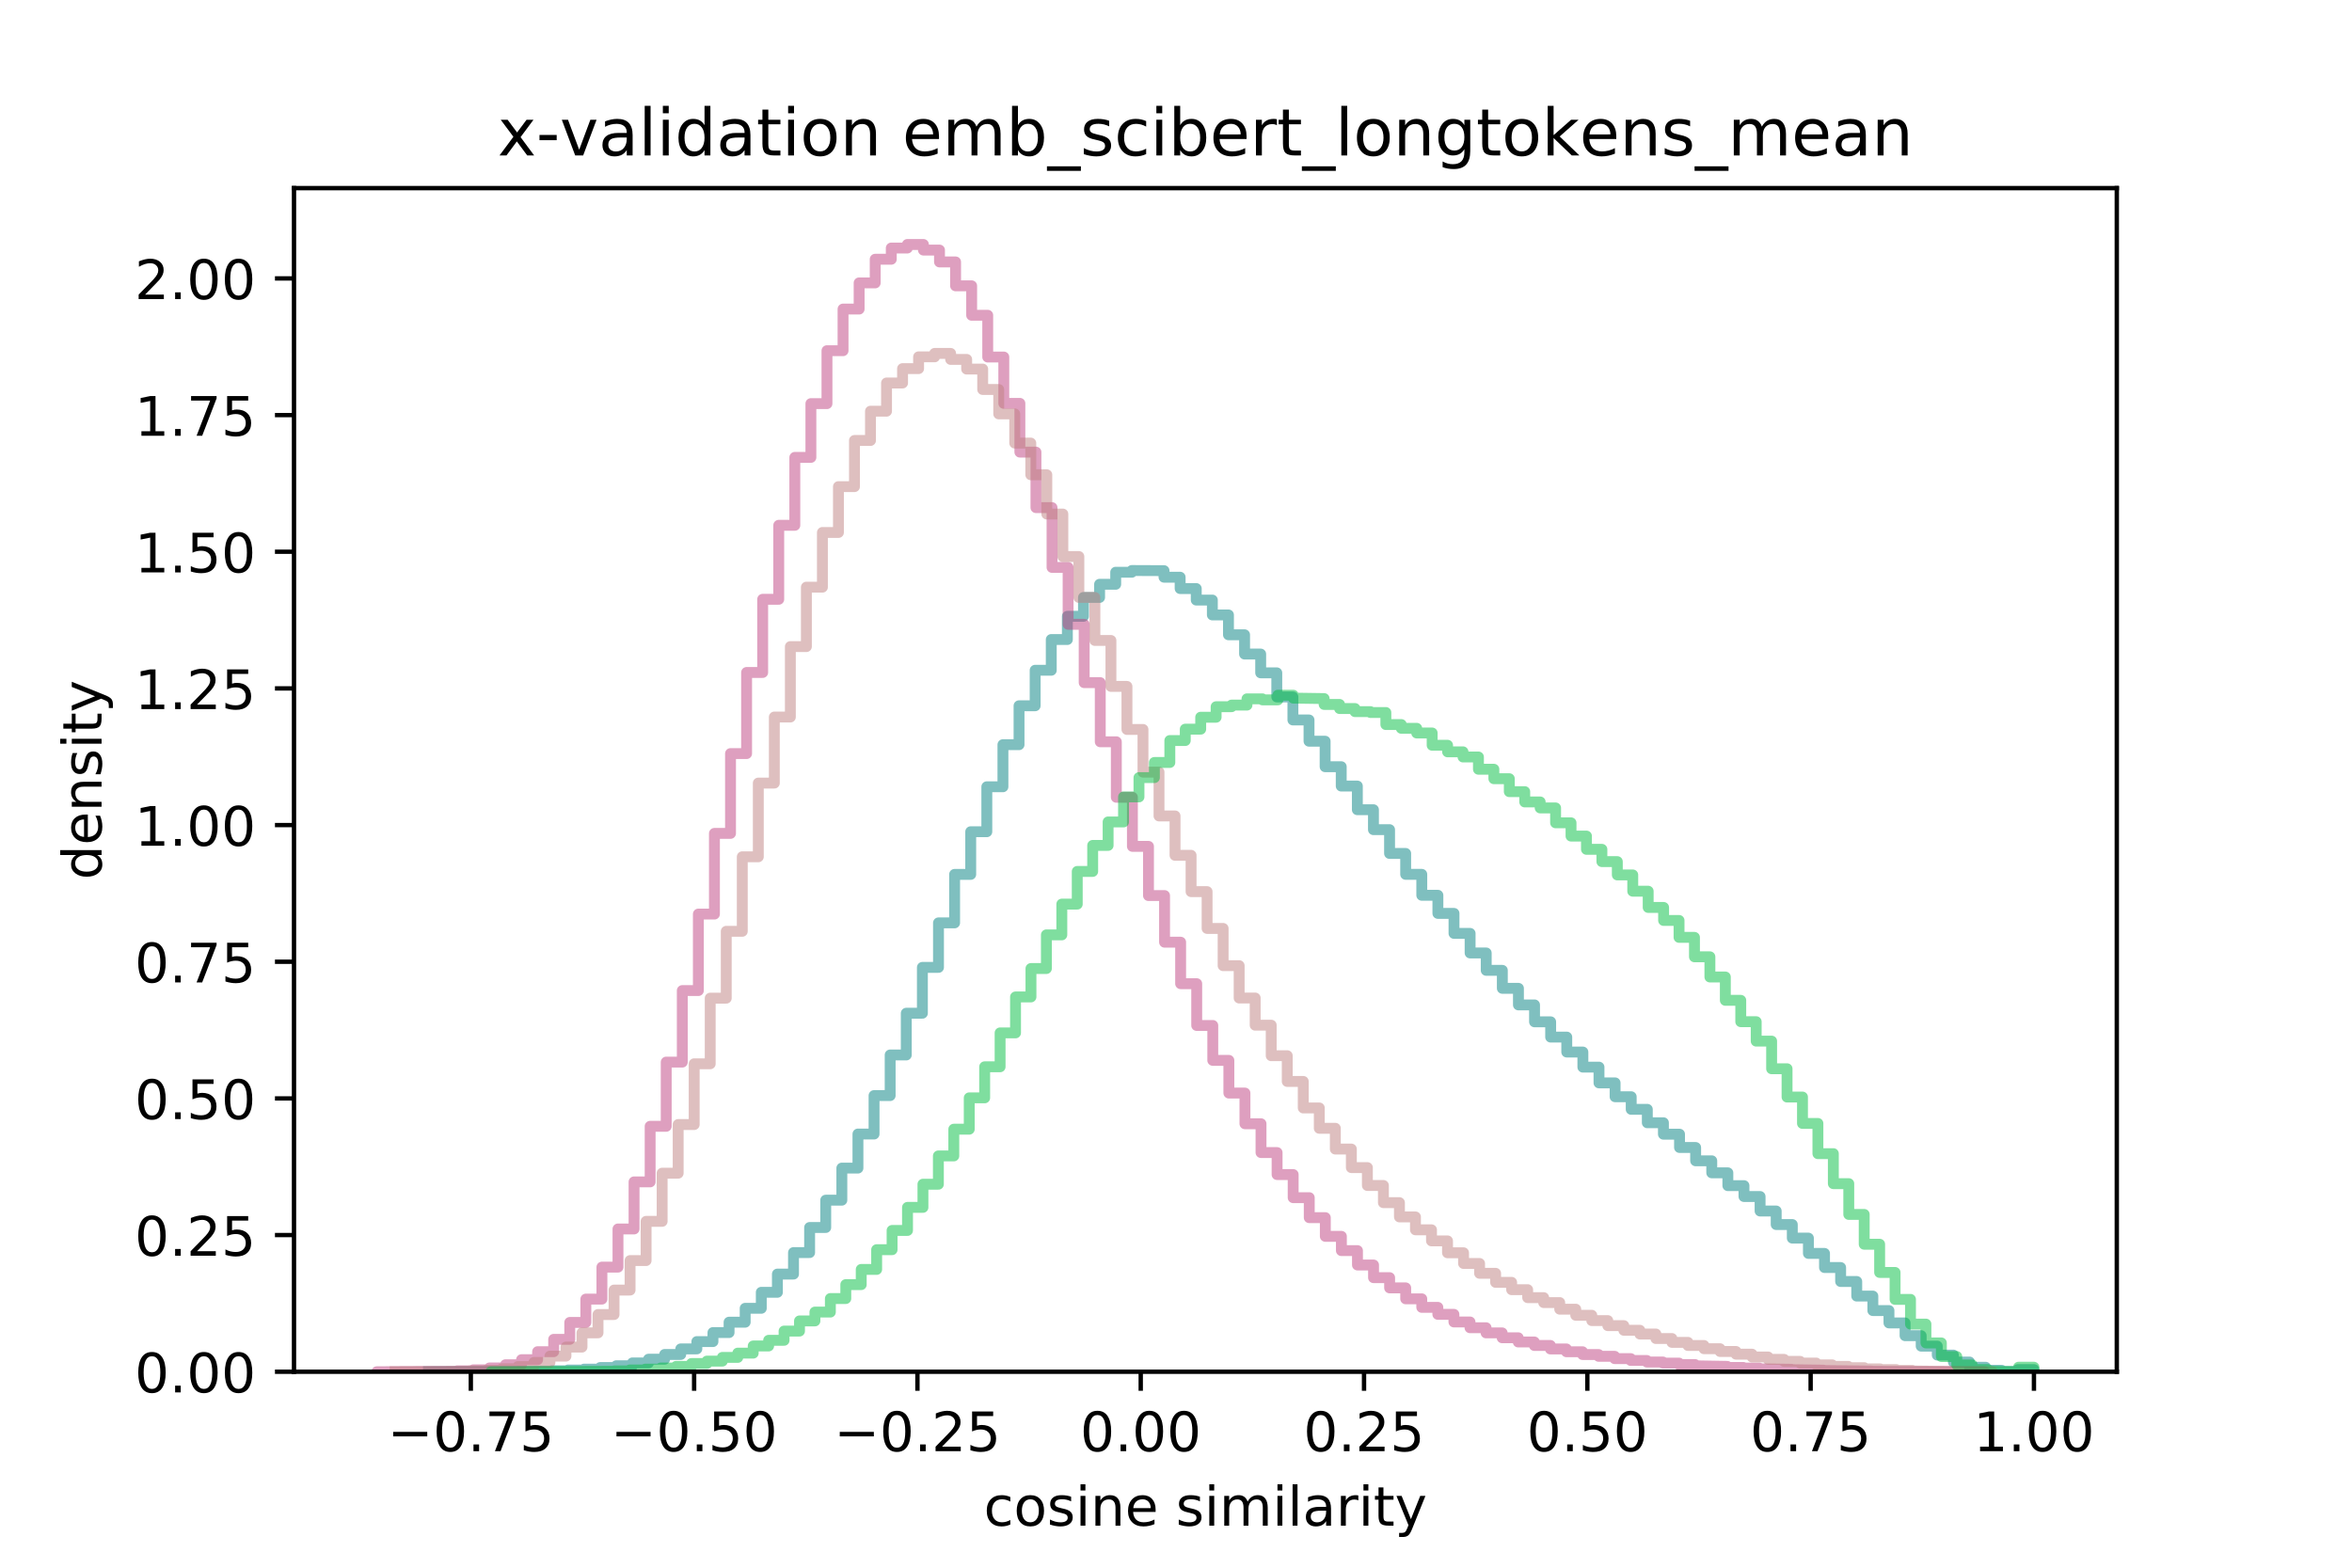 <?xml version="1.0" encoding="utf-8" standalone="no"?>
<!DOCTYPE svg PUBLIC "-//W3C//DTD SVG 1.1//EN"
  "http://www.w3.org/Graphics/SVG/1.1/DTD/svg11.dtd">
<!-- Created with matplotlib (https://matplotlib.org/) -->
<svg height="288pt" version="1.1" viewBox="0 0 432 288" width="432pt" xmlns="http://www.w3.org/2000/svg" xmlns:xlink="http://www.w3.org/1999/xlink">
 <defs>
  <style type="text/css">
*{stroke-linecap:butt;stroke-linejoin:round;}
  </style>
 </defs>
 <g id="figure_1">
  <g id="patch_1">
   <path d="M 0 288 
L 432 288 
L 432 0 
L 0 0 
z
" style="fill:#ffffff;"/>
  </g>
  <g id="axes_1">
   <g id="patch_2">
    <path d="M 54 252 
L 388.8 252 
L 388.8 34.56 
L 54 34.56 
z
" style="fill:#ffffff;"/>
   </g>
   <g id="patch_3">
    <path clip-path="url(#p5696eddf44)" d="M 77.692 252 
L 77.692 252 
L 101.363 251.889 
L 101.363 251.822 
L 104.322 251.822 
L 104.322 251.683 
L 107.281 251.683 
L 107.281 251.52 
L 110.24 251.52 
L 110.24 251.231 
L 113.199 251.231 
L 113.199 250.901 
L 116.158 250.901 
L 116.158 250.379 
L 119.117 250.379 
L 119.117 249.699 
L 122.076 249.699 
L 122.076 248.829 
L 125.035 248.829 
L 125.035 247.805 
L 127.993 247.805 
L 127.993 246.463 
L 130.952 246.463 
L 130.952 244.806 
L 133.911 244.806 
L 133.911 242.9 
L 136.87 242.9 
L 136.87 240.347 
L 139.829 240.347 
L 139.829 237.409 
L 142.788 237.409 
L 142.788 234.062 
L 145.747 234.062 
L 145.747 230.112 
L 148.706 230.112 
L 148.706 225.504 
L 151.665 225.504 
L 151.665 220.484 
L 154.624 220.484 
L 154.624 214.59 
L 157.582 214.59 
L 157.582 208.334 
L 160.541 208.334 
L 160.541 201.269 
L 163.5 201.269 
L 163.5 193.808 
L 166.459 193.808 
L 166.459 186.14 
L 169.418 186.14 
L 169.418 177.719 
L 172.377 177.719 
L 172.377 169.541 
L 175.336 169.541 
L 175.336 160.632 
L 178.295 160.632 
L 178.295 152.795 
L 181.254 152.795 
L 181.254 144.537 
L 184.212 144.537 
L 184.212 136.805 
L 187.171 136.805 
L 187.171 129.655 
L 190.13 129.655 
L 190.13 123.132 
L 193.089 123.132 
L 193.089 117.486 
L 196.048 117.486 
L 196.048 113.221 
L 199.007 113.221 
L 199.007 109.758 
L 201.966 109.758 
L 201.966 107.339 
L 204.925 107.339 
L 204.925 105.125 
L 207.884 105.125 
L 207.884 104.809 
L 213.801 104.834 
L 213.801 106.04 
L 216.76 106.04 
L 216.76 108.124 
L 219.719 108.124 
L 219.719 110.239 
L 222.678 110.239 
L 222.678 112.971 
L 225.637 112.971 
L 225.637 116.615 
L 228.596 116.615 
L 228.596 120.156 
L 231.555 120.156 
L 231.555 123.609 
L 234.514 123.609 
L 234.514 128.032 
L 237.473 128.032 
L 237.473 132.264 
L 240.432 132.264 
L 240.432 136.168 
L 243.39 136.168 
L 243.39 140.853 
L 246.349 140.853 
L 246.349 144.406 
L 249.308 144.406 
L 249.308 148.753 
L 252.267 148.753 
L 252.267 152.417 
L 255.226 152.417 
L 255.226 156.788 
L 258.185 156.788 
L 258.185 160.626 
L 261.144 160.626 
L 261.144 164.472 
L 264.103 164.472 
L 264.103 167.801 
L 267.062 167.801 
L 267.062 171.474 
L 270.02 171.474 
L 270.02 175.07 
L 272.979 175.07 
L 272.979 178.263 
L 275.938 178.263 
L 275.938 181.566 
L 278.897 181.566 
L 278.897 184.613 
L 281.856 184.613 
L 281.856 187.72 
L 284.815 187.72 
L 284.815 190.523 
L 287.774 190.523 
L 287.774 193.27 
L 290.733 193.27 
L 290.733 196.042 
L 293.692 196.042 
L 293.692 198.938 
L 296.651 198.938 
L 296.651 201.483 
L 299.609 201.483 
L 299.609 203.796 
L 302.568 203.796 
L 302.568 206.262 
L 305.527 206.262 
L 305.527 208.363 
L 308.486 208.363 
L 308.486 210.806 
L 311.445 210.806 
L 311.445 213.251 
L 314.404 213.251 
L 314.404 215.459 
L 317.363 215.459 
L 317.363 217.816 
L 320.322 217.816 
L 320.322 219.812 
L 323.281 219.812 
L 323.281 222.474 
L 326.239 222.474 
L 326.239 224.962 
L 329.198 224.962 
L 329.198 227.452 
L 332.157 227.452 
L 332.157 230.264 
L 335.116 230.264 
L 335.116 232.856 
L 338.075 232.856 
L 338.075 235.423 
L 341.034 235.423 
L 341.034 238.103 
L 343.993 238.103 
L 343.993 240.765 
L 346.952 240.765 
L 346.952 243.035 
L 349.911 243.035 
L 349.911 245.378 
L 352.87 245.378 
L 352.87 247.3 
L 355.828 247.3 
L 355.828 248.943 
L 358.787 248.943 
L 358.787 250.218 
L 361.746 250.218 
L 361.746 251.179 
L 364.705 251.179 
L 364.705 251.738 
L 367.664 251.738 
L 367.664 251.955 
L 370.623 251.955 
L 370.623 251.609 
L 373.582 251.609 
L 373.582 252 
L 373.582 252 
" style="fill:none;opacity:0.5;stroke:#008080;stroke-linejoin:miter;stroke-width:2;"/>
   </g>
   <g id="patch_4">
    <path clip-path="url(#p5696eddf44)" d="M 69.218 252 
L 69.218 251.999 
L 83.982 251.931 
L 83.982 251.834 
L 86.934 251.834 
L 86.934 251.646 
L 89.887 251.646 
L 89.887 251.311 
L 92.84 251.311 
L 92.84 250.718 
L 95.792 250.718 
L 95.792 249.788 
L 98.745 249.788 
L 98.745 248.318 
L 101.698 248.318 
L 101.698 246.051 
L 104.65 246.051 
L 104.65 242.946 
L 107.603 242.946 
L 107.603 238.658 
L 110.556 238.658 
L 110.556 232.783 
L 113.508 232.783 
L 113.508 225.774 
L 116.461 225.774 
L 116.461 217.124 
L 119.414 217.124 
L 119.414 206.912 
L 122.366 206.912 
L 122.366 195.118 
L 125.319 195.118 
L 125.319 181.977 
L 128.272 181.977 
L 128.272 167.923 
L 131.224 167.923 
L 131.224 153.102 
L 134.177 153.102 
L 134.177 138.441 
L 137.13 138.441 
L 137.13 123.539 
L 140.082 123.539 
L 140.082 110.097 
L 143.035 110.097 
L 143.035 96.501 
L 145.988 96.501 
L 145.988 84.025 
L 148.94 84.025 
L 148.94 74.15 
L 151.893 74.15 
L 151.893 64.424 
L 154.846 64.424 
L 154.846 56.778 
L 157.799 56.778 
L 157.799 51.97 
L 160.751 51.97 
L 160.751 47.625 
L 163.704 47.625 
L 163.704 45.565 
L 166.657 45.565 
L 166.657 44.914 
L 169.609 44.914 
L 169.609 45.941 
L 172.562 45.941 
L 172.562 48.12 
L 175.515 48.12 
L 175.515 52.508 
L 178.467 52.508 
L 178.467 57.918 
L 181.42 57.918 
L 181.42 65.591 
L 184.373 65.591 
L 184.373 74.104 
L 187.325 74.104 
L 187.325 83.057 
L 190.278 83.057 
L 190.278 93.255 
L 193.231 93.255 
L 193.231 104.241 
L 196.183 104.241 
L 196.183 114.693 
L 199.136 114.693 
L 199.136 125.409 
L 202.089 125.409 
L 202.089 136.274 
L 205.041 136.274 
L 205.041 146.469 
L 207.994 146.469 
L 207.994 155.486 
L 210.947 155.486 
L 210.947 164.525 
L 213.899 164.525 
L 213.899 173.091 
L 216.852 173.091 
L 216.852 180.714 
L 219.805 180.714 
L 219.805 188.39 
L 222.757 188.39 
L 222.757 194.8 
L 225.71 194.8 
L 225.71 200.808 
L 228.663 200.808 
L 228.663 206.447 
L 231.615 206.447 
L 231.615 211.74 
L 234.568 211.74 
L 234.568 215.778 
L 237.521 215.778 
L 237.521 220.024 
L 240.474 220.024 
L 240.474 223.695 
L 243.426 223.695 
L 243.426 227.129 
L 246.379 227.129 
L 246.379 229.751 
L 249.332 229.751 
L 249.332 232.393 
L 252.284 232.393 
L 252.284 234.719 
L 255.237 234.719 
L 255.237 236.598 
L 258.19 236.598 
L 258.19 238.607 
L 261.142 238.607 
L 261.142 240.176 
L 264.095 240.176 
L 264.095 241.461 
L 267.048 241.461 
L 267.048 242.859 
L 270 242.859 
L 270 243.918 
L 272.953 243.918 
L 272.953 244.865 
L 275.906 244.865 
L 275.906 245.763 
L 278.858 245.763 
L 278.858 246.534 
L 281.811 246.534 
L 281.811 247.173 
L 284.764 247.173 
L 284.764 247.816 
L 287.716 247.816 
L 287.716 248.331 
L 290.669 248.331 
L 290.669 248.841 
L 293.622 248.841 
L 293.622 249.168 
L 296.574 249.168 
L 296.574 249.593 
L 299.527 249.593 
L 299.527 249.934 
L 302.48 249.934 
L 302.48 250.213 
L 305.432 250.213 
L 305.432 250.415 
L 308.385 250.415 
L 308.385 250.683 
L 311.338 250.683 
L 311.338 250.914 
L 317.243 251.016 
L 317.243 251.211 
L 320.196 251.211 
L 320.196 251.329 
L 323.149 251.329 
L 323.149 251.466 
L 329.054 251.549 
L 329.054 251.625 
L 334.959 251.713 
L 334.959 251.783 
L 343.817 251.879 
L 343.817 251.914 
L 364.486 251.999 
L 364.486 252 
" style="fill:none;opacity:0.5;stroke:#bf4080;stroke-linejoin:miter;stroke-width:2;"/>
   </g>
   <g id="patch_5">
    <path clip-path="url(#p5696eddf44)" d="M 71.567 252 
L 71.567 252 
L 86.287 251.94 
L 86.287 251.856 
L 89.232 251.856 
L 89.232 251.734 
L 92.176 251.734 
L 92.176 251.455 
L 95.12 251.455 
L 95.12 251.048 
L 98.064 251.048 
L 98.064 250.295 
L 101.008 250.295 
L 101.008 249.135 
L 103.952 249.135 
L 103.952 247.474 
L 106.896 247.474 
L 106.896 244.858 
L 109.84 244.858 
L 109.84 241.491 
L 112.784 241.491 
L 112.784 237 
L 115.728 237 
L 115.728 231.579 
L 118.672 231.579 
L 118.672 224.374 
L 121.616 224.374 
L 121.616 215.526 
L 124.56 215.526 
L 124.56 206.591 
L 127.504 206.591 
L 127.504 195.429 
L 130.448 195.429 
L 130.448 183.374 
L 133.392 183.374 
L 133.392 171.091 
L 136.336 171.091 
L 136.336 157.402 
L 139.28 157.402 
L 139.28 143.86 
L 142.224 143.86 
L 142.224 131.725 
L 145.168 131.725 
L 145.168 118.788 
L 148.112 118.788 
L 148.112 107.867 
L 151.056 107.867 
L 151.056 97.821 
L 154 97.821 
L 154 89.4 
L 156.944 89.4 
L 156.944 80.918 
L 159.888 80.918 
L 159.888 75.541 
L 162.832 75.541 
L 162.832 70.361 
L 165.776 70.361 
L 165.776 67.719 
L 168.72 67.719 
L 168.72 65.555 
L 171.664 65.555 
L 171.664 64.927 
L 174.608 64.927 
L 174.608 66.025 
L 177.552 66.025 
L 177.552 67.803 
L 180.496 67.803 
L 180.496 71.553 
L 183.44 71.553 
L 183.44 76.034 
L 186.384 76.034 
L 186.384 81.4 
L 189.328 81.4 
L 189.328 87.221 
L 192.272 87.221 
L 192.272 94.433 
L 195.216 94.433 
L 195.216 102.24 
L 198.16 102.24 
L 198.16 109.752 
L 201.104 109.752 
L 201.104 117.659 
L 204.048 117.659 
L 204.048 126.1 
L 206.992 126.1 
L 206.992 134.007 
L 209.936 134.007 
L 209.936 141.845 
L 212.88 141.845 
L 212.88 149.899 
L 215.824 149.899 
L 215.824 157.129 
L 218.768 157.129 
L 218.768 163.801 
L 221.712 163.801 
L 221.712 170.563 
L 224.656 170.563 
L 224.656 177.401 
L 227.6 177.401 
L 227.6 183.346 
L 230.544 183.346 
L 230.544 188.337 
L 233.488 188.337 
L 233.488 193.943 
L 236.432 193.943 
L 236.432 198.671 
L 239.376 198.671 
L 239.376 203.542 
L 242.32 203.542 
L 242.32 207.278 
L 245.264 207.278 
L 245.264 211.094 
L 248.208 211.094 
L 248.208 214.5 
L 251.152 214.5 
L 251.152 217.784 
L 254.096 217.784 
L 254.096 220.941 
L 257.04 220.941 
L 257.04 223.56 
L 259.984 223.56 
L 259.984 225.928 
L 262.928 225.928 
L 262.928 227.963 
L 265.872 227.963 
L 265.872 230.149 
L 268.816 230.149 
L 268.816 232.113 
L 271.76 232.113 
L 271.76 233.92 
L 274.704 233.92 
L 274.704 235.581 
L 277.648 235.581 
L 277.648 236.928 
L 280.592 236.928 
L 280.592 238.392 
L 283.536 238.392 
L 283.536 239.297 
L 286.48 239.297 
L 286.48 240.511 
L 289.424 240.511 
L 289.424 241.629 
L 292.368 241.629 
L 292.368 242.608 
L 295.312 242.608 
L 295.312 243.533 
L 298.256 243.533 
L 298.256 244.385 
L 301.2 244.385 
L 301.2 245.074 
L 304.144 245.074 
L 304.144 245.9 
L 307.088 245.9 
L 307.088 246.606 
L 310.032 246.606 
L 310.032 247.18 
L 312.976 247.18 
L 312.976 247.772 
L 315.92 247.772 
L 315.92 248.281 
L 318.864 248.281 
L 318.864 248.777 
L 321.808 248.777 
L 321.808 249.289 
L 324.752 249.289 
L 324.752 249.729 
L 327.696 249.729 
L 327.696 250.1 
L 330.64 250.1 
L 330.64 250.404 
L 333.584 250.404 
L 333.584 250.737 
L 336.528 250.737 
L 336.528 251.015 
L 339.472 251.015 
L 339.472 251.26 
L 342.416 251.26 
L 342.416 251.484 
L 345.36 251.484 
L 345.36 251.609 
L 348.304 251.609 
L 348.304 251.751 
L 351.248 251.751 
L 351.248 251.867 
L 360.08 251.969 
L 360.08 251.988 
L 365.969 251.999 
L 365.969 252 
" style="fill:none;opacity:0.5;stroke:#bf8080;stroke-linejoin:miter;stroke-width:2;"/>
   </g>
   <g id="patch_6">
    <path clip-path="url(#p5696eddf44)" d="M 90.164 252 
L 90.164 251.998 
L 112.837 251.914 
L 112.837 251.852 
L 115.671 251.852 
L 115.671 251.675 
L 118.505 251.675 
L 118.505 251.525 
L 121.34 251.525 
L 121.34 251.319 
L 124.174 251.319 
L 124.174 251.017 
L 127.008 251.017 
L 127.008 250.492 
L 129.842 250.492 
L 129.842 250.051 
L 132.676 250.051 
L 132.676 249.37 
L 135.51 249.37 
L 135.51 248.584 
L 138.345 248.584 
L 138.345 247.268 
L 141.179 247.268 
L 141.179 246.229 
L 144.013 246.229 
L 144.013 244.533 
L 146.847 244.533 
L 146.847 242.666 
L 149.681 242.666 
L 149.681 241.04 
L 152.516 241.04 
L 152.516 238.554 
L 155.35 238.554 
L 155.35 235.997 
L 158.184 235.997 
L 158.184 233.206 
L 161.018 233.206 
L 161.018 229.58 
L 163.852 229.58 
L 163.852 226.045 
L 166.686 226.045 
L 166.686 221.806 
L 169.521 221.806 
L 169.521 217.555 
L 172.355 217.555 
L 172.355 212.353 
L 175.189 212.353 
L 175.189 207.444 
L 178.023 207.444 
L 178.023 201.687 
L 180.857 201.687 
L 180.857 195.98 
L 183.692 195.98 
L 183.692 189.751 
L 186.526 189.751 
L 186.526 183.147 
L 189.36 183.147 
L 189.36 177.928 
L 192.194 177.928 
L 192.194 171.744 
L 195.028 171.744 
L 195.028 166.095 
L 197.862 166.095 
L 197.862 160.091 
L 200.697 160.091 
L 200.697 155.312 
L 203.531 155.312 
L 203.531 150.998 
L 206.365 150.998 
L 206.365 146.403 
L 209.199 146.403 
L 209.199 142.855 
L 212.033 142.855 
L 212.033 140.074 
L 214.868 140.074 
L 214.868 136.043 
L 217.702 136.043 
L 217.702 133.954 
L 220.536 133.954 
L 220.536 131.763 
L 223.37 131.763 
L 223.37 129.83 
L 226.204 129.83 
L 226.204 129.533 
L 229.038 129.533 
L 229.038 128.385 
L 231.873 128.385 
L 231.873 128.573 
L 234.707 128.573 
L 234.707 127.719 
L 237.541 127.719 
L 237.541 128.253 
L 243.209 128.335 
L 243.209 129.413 
L 246.044 129.413 
L 246.044 130.166 
L 248.878 130.166 
L 248.878 130.733 
L 251.712 130.733 
L 251.712 130.894 
L 254.546 130.894 
L 254.546 133.109 
L 257.38 133.109 
L 257.38 133.797 
L 260.214 133.797 
L 260.214 134.658 
L 263.049 134.658 
L 263.049 136.911 
L 265.883 136.911 
L 265.883 138.12 
L 268.717 138.12 
L 268.717 139.065 
L 271.551 139.065 
L 271.551 141.318 
L 274.385 141.318 
L 274.385 143.056 
L 277.22 143.056 
L 277.22 145.433 
L 280.054 145.433 
L 280.054 147.325 
L 282.888 147.325 
L 282.888 148.424 
L 285.722 148.424 
L 285.722 151.159 
L 288.556 151.159 
L 288.556 153.595 
L 291.391 153.595 
L 291.391 156.029 
L 294.225 156.029 
L 294.225 158.287 
L 297.059 158.287 
L 297.059 160.733 
L 299.893 160.733 
L 299.893 163.721 
L 302.727 163.721 
L 302.727 166.706 
L 305.561 166.706 
L 305.561 169.095 
L 308.396 169.095 
L 308.396 172.203 
L 311.23 172.203 
L 311.23 175.774 
L 314.064 175.774 
L 314.064 179.482 
L 316.898 179.482 
L 316.898 183.77 
L 319.732 183.77 
L 319.732 187.695 
L 322.567 187.695 
L 322.567 191.263 
L 325.401 191.263 
L 325.401 196.34 
L 328.235 196.34 
L 328.235 201.539 
L 331.069 201.539 
L 331.069 206.386 
L 333.903 206.386 
L 333.903 211.938 
L 336.737 211.938 
L 336.737 217.45 
L 339.572 217.45 
L 339.572 223.103 
L 342.406 223.103 
L 342.406 228.58 
L 345.24 228.58 
L 345.24 233.761 
L 348.074 233.761 
L 348.074 238.71 
L 350.908 238.71 
L 350.908 243.252 
L 353.743 243.252 
L 353.743 246.71 
L 356.577 246.71 
L 356.577 249.211 
L 359.411 249.211 
L 359.411 250.758 
L 362.245 250.758 
L 362.245 251.591 
L 365.079 251.591 
L 365.079 251.922 
L 370.748 251.991 
L 370.748 251.172 
L 373.582 251.172 
L 373.582 252 
L 373.582 252 
" style="fill:none;opacity:0.5;stroke:#00bf40;stroke-linejoin:miter;stroke-width:2;"/>
   </g>
   <g id="matplotlib.axis_1">
    <g id="xtick_1">
     <g id="line2d_1">
      <defs>
       <path d="M 0 0 
L 0 3.5 
" id="m3148e4462e" style="stroke:#000000;stroke-width:0.8;"/>
      </defs>
      <g>
       <use style="stroke:#000000;stroke-width:0.8;" x="86.478" xlink:href="#m3148e4462e" y="252"/>
      </g>
     </g>
     <g id="text_1">
      <!-- −0.75 -->
      <defs>
       <path d="M 10.594 35.5 
L 73.188 35.5 
L 73.188 27.203 
L 10.594 27.203 
z
" id="DejaVuSans-8722"/>
       <path d="M 31.781 66.406 
Q 24.172 66.406 20.328 58.906 
Q 16.5 51.422 16.5 36.375 
Q 16.5 21.391 20.328 13.891 
Q 24.172 6.391 31.781 6.391 
Q 39.453 6.391 43.281 13.891 
Q 47.125 21.391 47.125 36.375 
Q 47.125 51.422 43.281 58.906 
Q 39.453 66.406 31.781 66.406 
z
M 31.781 74.219 
Q 44.047 74.219 50.516 64.516 
Q 56.984 54.828 56.984 36.375 
Q 56.984 17.969 50.516 8.266 
Q 44.047 -1.422 31.781 -1.422 
Q 19.531 -1.422 13.062 8.266 
Q 6.594 17.969 6.594 36.375 
Q 6.594 54.828 13.062 64.516 
Q 19.531 74.219 31.781 74.219 
z
" id="DejaVuSans-48"/>
       <path d="M 10.688 12.406 
L 21 12.406 
L 21 0 
L 10.688 0 
z
" id="DejaVuSans-46"/>
       <path d="M 8.203 72.906 
L 55.078 72.906 
L 55.078 68.703 
L 28.609 0 
L 18.312 0 
L 43.219 64.594 
L 8.203 64.594 
z
" id="DejaVuSans-55"/>
       <path d="M 10.797 72.906 
L 49.516 72.906 
L 49.516 64.594 
L 19.828 64.594 
L 19.828 46.734 
Q 21.969 47.469 24.109 47.828 
Q 26.266 48.188 28.422 48.188 
Q 40.625 48.188 47.75 41.5 
Q 54.891 34.812 54.891 23.391 
Q 54.891 11.625 47.562 5.094 
Q 40.234 -1.422 26.906 -1.422 
Q 22.312 -1.422 17.547 -0.641 
Q 12.797 0.141 7.719 1.703 
L 7.719 11.625 
Q 12.109 9.234 16.797 8.062 
Q 21.484 6.891 26.703 6.891 
Q 35.156 6.891 40.078 11.328 
Q 45.016 15.766 45.016 23.391 
Q 45.016 31 40.078 35.438 
Q 35.156 39.891 26.703 39.891 
Q 22.75 39.891 18.812 39.016 
Q 14.891 38.141 10.797 36.281 
z
" id="DejaVuSans-53"/>
      </defs>
      <g transform="translate(71.156 266.598)scale(0.1 -0.1)">
       <use xlink:href="#DejaVuSans-8722"/>
       <use x="83.789" xlink:href="#DejaVuSans-48"/>
       <use x="147.412" xlink:href="#DejaVuSans-46"/>
       <use x="179.199" xlink:href="#DejaVuSans-55"/>
       <use x="242.822" xlink:href="#DejaVuSans-53"/>
      </g>
     </g>
    </g>
    <g id="xtick_2">
     <g id="line2d_2">
      <g>
       <use style="stroke:#000000;stroke-width:0.8;" x="127.493" xlink:href="#m3148e4462e" y="252"/>
      </g>
     </g>
     <g id="text_2">
      <!-- −0.50 -->
      <g transform="translate(112.171 266.598)scale(0.1 -0.1)">
       <use xlink:href="#DejaVuSans-8722"/>
       <use x="83.789" xlink:href="#DejaVuSans-48"/>
       <use x="147.412" xlink:href="#DejaVuSans-46"/>
       <use x="179.199" xlink:href="#DejaVuSans-53"/>
       <use x="242.822" xlink:href="#DejaVuSans-48"/>
      </g>
     </g>
    </g>
    <g id="xtick_3">
     <g id="line2d_3">
      <g>
       <use style="stroke:#000000;stroke-width:0.8;" x="168.508" xlink:href="#m3148e4462e" y="252"/>
      </g>
     </g>
     <g id="text_3">
      <!-- −0.25 -->
      <defs>
       <path d="M 19.188 8.297 
L 53.609 8.297 
L 53.609 0 
L 7.328 0 
L 7.328 8.297 
Q 12.938 14.109 22.625 23.891 
Q 32.328 33.688 34.812 36.531 
Q 39.547 41.844 41.422 45.531 
Q 43.312 49.219 43.312 52.781 
Q 43.312 58.594 39.234 62.25 
Q 35.156 65.922 28.609 65.922 
Q 23.969 65.922 18.812 64.312 
Q 13.672 62.703 7.812 59.422 
L 7.812 69.391 
Q 13.766 71.781 18.938 73 
Q 24.125 74.219 28.422 74.219 
Q 39.75 74.219 46.484 68.547 
Q 53.219 62.891 53.219 53.422 
Q 53.219 48.922 51.531 44.891 
Q 49.859 40.875 45.406 35.406 
Q 44.188 33.984 37.641 27.219 
Q 31.109 20.453 19.188 8.297 
z
" id="DejaVuSans-50"/>
      </defs>
      <g transform="translate(153.185 266.598)scale(0.1 -0.1)">
       <use xlink:href="#DejaVuSans-8722"/>
       <use x="83.789" xlink:href="#DejaVuSans-48"/>
       <use x="147.412" xlink:href="#DejaVuSans-46"/>
       <use x="179.199" xlink:href="#DejaVuSans-50"/>
       <use x="242.822" xlink:href="#DejaVuSans-53"/>
      </g>
     </g>
    </g>
    <g id="xtick_4">
     <g id="line2d_4">
      <g>
       <use style="stroke:#000000;stroke-width:0.8;" x="209.523" xlink:href="#m3148e4462e" y="252"/>
      </g>
     </g>
     <g id="text_4">
      <!-- 0.00 -->
      <g transform="translate(198.39 266.598)scale(0.1 -0.1)">
       <use xlink:href="#DejaVuSans-48"/>
       <use x="63.623" xlink:href="#DejaVuSans-46"/>
       <use x="95.41" xlink:href="#DejaVuSans-48"/>
       <use x="159.033" xlink:href="#DejaVuSans-48"/>
      </g>
     </g>
    </g>
    <g id="xtick_5">
     <g id="line2d_5">
      <g>
       <use style="stroke:#000000;stroke-width:0.8;" x="250.538" xlink:href="#m3148e4462e" y="252"/>
      </g>
     </g>
     <g id="text_5">
      <!-- 0.25 -->
      <g transform="translate(239.405 266.598)scale(0.1 -0.1)">
       <use xlink:href="#DejaVuSans-48"/>
       <use x="63.623" xlink:href="#DejaVuSans-46"/>
       <use x="95.41" xlink:href="#DejaVuSans-50"/>
       <use x="159.033" xlink:href="#DejaVuSans-53"/>
      </g>
     </g>
    </g>
    <g id="xtick_6">
     <g id="line2d_6">
      <g>
       <use style="stroke:#000000;stroke-width:0.8;" x="291.552" xlink:href="#m3148e4462e" y="252"/>
      </g>
     </g>
     <g id="text_6">
      <!-- 0.50 -->
      <g transform="translate(280.419 266.598)scale(0.1 -0.1)">
       <use xlink:href="#DejaVuSans-48"/>
       <use x="63.623" xlink:href="#DejaVuSans-46"/>
       <use x="95.41" xlink:href="#DejaVuSans-53"/>
       <use x="159.033" xlink:href="#DejaVuSans-48"/>
      </g>
     </g>
    </g>
    <g id="xtick_7">
     <g id="line2d_7">
      <g>
       <use style="stroke:#000000;stroke-width:0.8;" x="332.567" xlink:href="#m3148e4462e" y="252"/>
      </g>
     </g>
     <g id="text_7">
      <!-- 0.75 -->
      <g transform="translate(321.434 266.598)scale(0.1 -0.1)">
       <use xlink:href="#DejaVuSans-48"/>
       <use x="63.623" xlink:href="#DejaVuSans-46"/>
       <use x="95.41" xlink:href="#DejaVuSans-55"/>
       <use x="159.033" xlink:href="#DejaVuSans-53"/>
      </g>
     </g>
    </g>
    <g id="xtick_8">
     <g id="line2d_8">
      <g>
       <use style="stroke:#000000;stroke-width:0.8;" x="373.582" xlink:href="#m3148e4462e" y="252"/>
      </g>
     </g>
     <g id="text_8">
      <!-- 1.00 -->
      <defs>
       <path d="M 12.406 8.297 
L 28.516 8.297 
L 28.516 63.922 
L 10.984 60.406 
L 10.984 69.391 
L 28.422 72.906 
L 38.281 72.906 
L 38.281 8.297 
L 54.391 8.297 
L 54.391 0 
L 12.406 0 
z
" id="DejaVuSans-49"/>
      </defs>
      <g transform="translate(362.449 266.598)scale(0.1 -0.1)">
       <use xlink:href="#DejaVuSans-49"/>
       <use x="63.623" xlink:href="#DejaVuSans-46"/>
       <use x="95.41" xlink:href="#DejaVuSans-48"/>
       <use x="159.033" xlink:href="#DejaVuSans-48"/>
      </g>
     </g>
    </g>
    <g id="text_9">
     <!-- cosine similarity -->
     <defs>
      <path d="M 48.781 52.594 
L 48.781 44.188 
Q 44.969 46.297 41.141 47.344 
Q 37.312 48.391 33.406 48.391 
Q 24.656 48.391 19.812 42.844 
Q 14.984 37.312 14.984 27.297 
Q 14.984 17.281 19.812 11.734 
Q 24.656 6.203 33.406 6.203 
Q 37.312 6.203 41.141 7.25 
Q 44.969 8.297 48.781 10.406 
L 48.781 2.094 
Q 45.016 0.344 40.984 -0.531 
Q 36.969 -1.422 32.422 -1.422 
Q 20.062 -1.422 12.781 6.344 
Q 5.516 14.109 5.516 27.297 
Q 5.516 40.672 12.859 48.328 
Q 20.219 56 33.016 56 
Q 37.156 56 41.109 55.141 
Q 45.062 54.297 48.781 52.594 
z
" id="DejaVuSans-99"/>
      <path d="M 30.609 48.391 
Q 23.391 48.391 19.188 42.75 
Q 14.984 37.109 14.984 27.297 
Q 14.984 17.484 19.156 11.844 
Q 23.344 6.203 30.609 6.203 
Q 37.797 6.203 41.984 11.859 
Q 46.188 17.531 46.188 27.297 
Q 46.188 37.016 41.984 42.703 
Q 37.797 48.391 30.609 48.391 
z
M 30.609 56 
Q 42.328 56 49.016 48.375 
Q 55.719 40.766 55.719 27.297 
Q 55.719 13.875 49.016 6.219 
Q 42.328 -1.422 30.609 -1.422 
Q 18.844 -1.422 12.172 6.219 
Q 5.516 13.875 5.516 27.297 
Q 5.516 40.766 12.172 48.375 
Q 18.844 56 30.609 56 
z
" id="DejaVuSans-111"/>
      <path d="M 44.281 53.078 
L 44.281 44.578 
Q 40.484 46.531 36.375 47.5 
Q 32.281 48.484 27.875 48.484 
Q 21.188 48.484 17.844 46.438 
Q 14.5 44.391 14.5 40.281 
Q 14.5 37.156 16.891 35.375 
Q 19.281 33.594 26.516 31.984 
L 29.594 31.297 
Q 39.156 29.25 43.188 25.516 
Q 47.219 21.781 47.219 15.094 
Q 47.219 7.469 41.188 3.016 
Q 35.156 -1.422 24.609 -1.422 
Q 20.219 -1.422 15.453 -0.562 
Q 10.688 0.297 5.422 2 
L 5.422 11.281 
Q 10.406 8.688 15.234 7.391 
Q 20.062 6.109 24.812 6.109 
Q 31.156 6.109 34.562 8.281 
Q 37.984 10.453 37.984 14.406 
Q 37.984 18.062 35.516 20.016 
Q 33.062 21.969 24.703 23.781 
L 21.578 24.516 
Q 13.234 26.266 9.516 29.906 
Q 5.812 33.547 5.812 39.891 
Q 5.812 47.609 11.281 51.797 
Q 16.75 56 26.812 56 
Q 31.781 56 36.172 55.266 
Q 40.578 54.547 44.281 53.078 
z
" id="DejaVuSans-115"/>
      <path d="M 9.422 54.688 
L 18.406 54.688 
L 18.406 0 
L 9.422 0 
z
M 9.422 75.984 
L 18.406 75.984 
L 18.406 64.594 
L 9.422 64.594 
z
" id="DejaVuSans-105"/>
      <path d="M 54.891 33.016 
L 54.891 0 
L 45.906 0 
L 45.906 32.719 
Q 45.906 40.484 42.875 44.328 
Q 39.844 48.188 33.797 48.188 
Q 26.516 48.188 22.312 43.547 
Q 18.109 38.922 18.109 30.906 
L 18.109 0 
L 9.078 0 
L 9.078 54.688 
L 18.109 54.688 
L 18.109 46.188 
Q 21.344 51.125 25.703 53.562 
Q 30.078 56 35.797 56 
Q 45.219 56 50.047 50.172 
Q 54.891 44.344 54.891 33.016 
z
" id="DejaVuSans-110"/>
      <path d="M 56.203 29.594 
L 56.203 25.203 
L 14.891 25.203 
Q 15.484 15.922 20.484 11.062 
Q 25.484 6.203 34.422 6.203 
Q 39.594 6.203 44.453 7.469 
Q 49.312 8.734 54.109 11.281 
L 54.109 2.781 
Q 49.266 0.734 44.188 -0.344 
Q 39.109 -1.422 33.891 -1.422 
Q 20.797 -1.422 13.156 6.188 
Q 5.516 13.812 5.516 26.812 
Q 5.516 40.234 12.766 48.109 
Q 20.016 56 32.328 56 
Q 43.359 56 49.781 48.891 
Q 56.203 41.797 56.203 29.594 
z
M 47.219 32.234 
Q 47.125 39.594 43.094 43.984 
Q 39.062 48.391 32.422 48.391 
Q 24.906 48.391 20.391 44.141 
Q 15.875 39.891 15.188 32.172 
z
" id="DejaVuSans-101"/>
      <path id="DejaVuSans-32"/>
      <path d="M 52 44.188 
Q 55.375 50.25 60.062 53.125 
Q 64.75 56 71.094 56 
Q 79.641 56 84.281 50.016 
Q 88.922 44.047 88.922 33.016 
L 88.922 0 
L 79.891 0 
L 79.891 32.719 
Q 79.891 40.578 77.094 44.375 
Q 74.312 48.188 68.609 48.188 
Q 61.625 48.188 57.562 43.547 
Q 53.516 38.922 53.516 30.906 
L 53.516 0 
L 44.484 0 
L 44.484 32.719 
Q 44.484 40.625 41.703 44.406 
Q 38.922 48.188 33.109 48.188 
Q 26.219 48.188 22.156 43.531 
Q 18.109 38.875 18.109 30.906 
L 18.109 0 
L 9.078 0 
L 9.078 54.688 
L 18.109 54.688 
L 18.109 46.188 
Q 21.188 51.219 25.484 53.609 
Q 29.781 56 35.688 56 
Q 41.656 56 45.828 52.969 
Q 50 49.953 52 44.188 
z
" id="DejaVuSans-109"/>
      <path d="M 9.422 75.984 
L 18.406 75.984 
L 18.406 0 
L 9.422 0 
z
" id="DejaVuSans-108"/>
      <path d="M 34.281 27.484 
Q 23.391 27.484 19.188 25 
Q 14.984 22.516 14.984 16.5 
Q 14.984 11.719 18.141 8.906 
Q 21.297 6.109 26.703 6.109 
Q 34.188 6.109 38.703 11.406 
Q 43.219 16.703 43.219 25.484 
L 43.219 27.484 
z
M 52.203 31.203 
L 52.203 0 
L 43.219 0 
L 43.219 8.297 
Q 40.141 3.328 35.547 0.953 
Q 30.953 -1.422 24.312 -1.422 
Q 15.922 -1.422 10.953 3.297 
Q 6 8.016 6 15.922 
Q 6 25.141 12.172 29.828 
Q 18.359 34.516 30.609 34.516 
L 43.219 34.516 
L 43.219 35.406 
Q 43.219 41.609 39.141 45 
Q 35.062 48.391 27.688 48.391 
Q 23 48.391 18.547 47.266 
Q 14.109 46.141 10.016 43.891 
L 10.016 52.203 
Q 14.938 54.109 19.578 55.047 
Q 24.219 56 28.609 56 
Q 40.484 56 46.344 49.844 
Q 52.203 43.703 52.203 31.203 
z
" id="DejaVuSans-97"/>
      <path d="M 41.109 46.297 
Q 39.594 47.172 37.812 47.578 
Q 36.031 48 33.891 48 
Q 26.266 48 22.188 43.047 
Q 18.109 38.094 18.109 28.812 
L 18.109 0 
L 9.078 0 
L 9.078 54.688 
L 18.109 54.688 
L 18.109 46.188 
Q 20.953 51.172 25.484 53.578 
Q 30.031 56 36.531 56 
Q 37.453 56 38.578 55.875 
Q 39.703 55.766 41.062 55.516 
z
" id="DejaVuSans-114"/>
      <path d="M 18.312 70.219 
L 18.312 54.688 
L 36.812 54.688 
L 36.812 47.703 
L 18.312 47.703 
L 18.312 18.016 
Q 18.312 11.328 20.141 9.422 
Q 21.969 7.516 27.594 7.516 
L 36.812 7.516 
L 36.812 0 
L 27.594 0 
Q 17.188 0 13.234 3.875 
Q 9.281 7.766 9.281 18.016 
L 9.281 47.703 
L 2.688 47.703 
L 2.688 54.688 
L 9.281 54.688 
L 9.281 70.219 
z
" id="DejaVuSans-116"/>
      <path d="M 32.172 -5.078 
Q 28.375 -14.844 24.75 -17.812 
Q 21.141 -20.797 15.094 -20.797 
L 7.906 -20.797 
L 7.906 -13.281 
L 13.188 -13.281 
Q 16.891 -13.281 18.938 -11.516 
Q 21 -9.766 23.484 -3.219 
L 25.094 0.875 
L 2.984 54.688 
L 12.5 54.688 
L 29.594 11.922 
L 46.688 54.688 
L 56.203 54.688 
z
" id="DejaVuSans-121"/>
     </defs>
     <g transform="translate(180.693 280.277)scale(0.1 -0.1)">
      <use xlink:href="#DejaVuSans-99"/>
      <use x="54.98" xlink:href="#DejaVuSans-111"/>
      <use x="116.162" xlink:href="#DejaVuSans-115"/>
      <use x="168.262" xlink:href="#DejaVuSans-105"/>
      <use x="196.045" xlink:href="#DejaVuSans-110"/>
      <use x="259.424" xlink:href="#DejaVuSans-101"/>
      <use x="320.947" xlink:href="#DejaVuSans-32"/>
      <use x="352.734" xlink:href="#DejaVuSans-115"/>
      <use x="404.834" xlink:href="#DejaVuSans-105"/>
      <use x="432.617" xlink:href="#DejaVuSans-109"/>
      <use x="530.029" xlink:href="#DejaVuSans-105"/>
      <use x="557.812" xlink:href="#DejaVuSans-108"/>
      <use x="585.596" xlink:href="#DejaVuSans-97"/>
      <use x="646.875" xlink:href="#DejaVuSans-114"/>
      <use x="687.988" xlink:href="#DejaVuSans-105"/>
      <use x="715.771" xlink:href="#DejaVuSans-116"/>
      <use x="754.98" xlink:href="#DejaVuSans-121"/>
     </g>
    </g>
   </g>
   <g id="matplotlib.axis_2">
    <g id="ytick_1">
     <g id="line2d_9">
      <defs>
       <path d="M 0 0 
L -3.5 0 
" id="m1fb8001473" style="stroke:#000000;stroke-width:0.8;"/>
      </defs>
      <g>
       <use style="stroke:#000000;stroke-width:0.8;" x="54" xlink:href="#m1fb8001473" y="252"/>
      </g>
     </g>
     <g id="text_10">
      <!-- 0.00 -->
      <g transform="translate(24.734 255.799)scale(0.1 -0.1)">
       <use xlink:href="#DejaVuSans-48"/>
       <use x="63.623" xlink:href="#DejaVuSans-46"/>
       <use x="95.41" xlink:href="#DejaVuSans-48"/>
       <use x="159.033" xlink:href="#DejaVuSans-48"/>
      </g>
     </g>
    </g>
    <g id="ytick_2">
     <g id="line2d_10">
      <g>
       <use style="stroke:#000000;stroke-width:0.8;" x="54" xlink:href="#m1fb8001473" y="226.893"/>
      </g>
     </g>
     <g id="text_11">
      <!-- 0.25 -->
      <g transform="translate(24.734 230.693)scale(0.1 -0.1)">
       <use xlink:href="#DejaVuSans-48"/>
       <use x="63.623" xlink:href="#DejaVuSans-46"/>
       <use x="95.41" xlink:href="#DejaVuSans-50"/>
       <use x="159.033" xlink:href="#DejaVuSans-53"/>
      </g>
     </g>
    </g>
    <g id="ytick_3">
     <g id="line2d_11">
      <g>
       <use style="stroke:#000000;stroke-width:0.8;" x="54" xlink:href="#m1fb8001473" y="201.787"/>
      </g>
     </g>
     <g id="text_12">
      <!-- 0.50 -->
      <g transform="translate(24.734 205.586)scale(0.1 -0.1)">
       <use xlink:href="#DejaVuSans-48"/>
       <use x="63.623" xlink:href="#DejaVuSans-46"/>
       <use x="95.41" xlink:href="#DejaVuSans-53"/>
       <use x="159.033" xlink:href="#DejaVuSans-48"/>
      </g>
     </g>
    </g>
    <g id="ytick_4">
     <g id="line2d_12">
      <g>
       <use style="stroke:#000000;stroke-width:0.8;" x="54" xlink:href="#m1fb8001473" y="176.68"/>
      </g>
     </g>
     <g id="text_13">
      <!-- 0.75 -->
      <g transform="translate(24.734 180.48)scale(0.1 -0.1)">
       <use xlink:href="#DejaVuSans-48"/>
       <use x="63.623" xlink:href="#DejaVuSans-46"/>
       <use x="95.41" xlink:href="#DejaVuSans-55"/>
       <use x="159.033" xlink:href="#DejaVuSans-53"/>
      </g>
     </g>
    </g>
    <g id="ytick_5">
     <g id="line2d_13">
      <g>
       <use style="stroke:#000000;stroke-width:0.8;" x="54" xlink:href="#m1fb8001473" y="151.574"/>
      </g>
     </g>
     <g id="text_14">
      <!-- 1.00 -->
      <g transform="translate(24.734 155.373)scale(0.1 -0.1)">
       <use xlink:href="#DejaVuSans-49"/>
       <use x="63.623" xlink:href="#DejaVuSans-46"/>
       <use x="95.41" xlink:href="#DejaVuSans-48"/>
       <use x="159.033" xlink:href="#DejaVuSans-48"/>
      </g>
     </g>
    </g>
    <g id="ytick_6">
     <g id="line2d_14">
      <g>
       <use style="stroke:#000000;stroke-width:0.8;" x="54" xlink:href="#m1fb8001473" y="126.467"/>
      </g>
     </g>
     <g id="text_15">
      <!-- 1.25 -->
      <g transform="translate(24.734 130.267)scale(0.1 -0.1)">
       <use xlink:href="#DejaVuSans-49"/>
       <use x="63.623" xlink:href="#DejaVuSans-46"/>
       <use x="95.41" xlink:href="#DejaVuSans-50"/>
       <use x="159.033" xlink:href="#DejaVuSans-53"/>
      </g>
     </g>
    </g>
    <g id="ytick_7">
     <g id="line2d_15">
      <g>
       <use style="stroke:#000000;stroke-width:0.8;" x="54" xlink:href="#m1fb8001473" y="101.361"/>
      </g>
     </g>
     <g id="text_16">
      <!-- 1.50 -->
      <g transform="translate(24.734 105.16)scale(0.1 -0.1)">
       <use xlink:href="#DejaVuSans-49"/>
       <use x="63.623" xlink:href="#DejaVuSans-46"/>
       <use x="95.41" xlink:href="#DejaVuSans-53"/>
       <use x="159.033" xlink:href="#DejaVuSans-48"/>
      </g>
     </g>
    </g>
    <g id="ytick_8">
     <g id="line2d_16">
      <g>
       <use style="stroke:#000000;stroke-width:0.8;" x="54" xlink:href="#m1fb8001473" y="76.254"/>
      </g>
     </g>
     <g id="text_17">
      <!-- 1.75 -->
      <g transform="translate(24.734 80.054)scale(0.1 -0.1)">
       <use xlink:href="#DejaVuSans-49"/>
       <use x="63.623" xlink:href="#DejaVuSans-46"/>
       <use x="95.41" xlink:href="#DejaVuSans-55"/>
       <use x="159.033" xlink:href="#DejaVuSans-53"/>
      </g>
     </g>
    </g>
    <g id="ytick_9">
     <g id="line2d_17">
      <g>
       <use style="stroke:#000000;stroke-width:0.8;" x="54" xlink:href="#m1fb8001473" y="51.148"/>
      </g>
     </g>
     <g id="text_18">
      <!-- 2.00 -->
      <g transform="translate(24.734 54.947)scale(0.1 -0.1)">
       <use xlink:href="#DejaVuSans-50"/>
       <use x="63.623" xlink:href="#DejaVuSans-46"/>
       <use x="95.41" xlink:href="#DejaVuSans-48"/>
       <use x="159.033" xlink:href="#DejaVuSans-48"/>
      </g>
     </g>
    </g>
    <g id="text_19">
     <!-- density -->
     <defs>
      <path d="M 45.406 46.391 
L 45.406 75.984 
L 54.391 75.984 
L 54.391 0 
L 45.406 0 
L 45.406 8.203 
Q 42.578 3.328 38.25 0.953 
Q 33.938 -1.422 27.875 -1.422 
Q 17.969 -1.422 11.734 6.484 
Q 5.516 14.406 5.516 27.297 
Q 5.516 40.188 11.734 48.094 
Q 17.969 56 27.875 56 
Q 33.938 56 38.25 53.625 
Q 42.578 51.266 45.406 46.391 
z
M 14.797 27.297 
Q 14.797 17.391 18.875 11.75 
Q 22.953 6.109 30.078 6.109 
Q 37.203 6.109 41.297 11.75 
Q 45.406 17.391 45.406 27.297 
Q 45.406 37.203 41.297 42.844 
Q 37.203 48.484 30.078 48.484 
Q 22.953 48.484 18.875 42.844 
Q 14.797 37.203 14.797 27.297 
z
" id="DejaVuSans-100"/>
     </defs>
     <g transform="translate(18.655 161.613)rotate(-90)scale(0.1 -0.1)">
      <use xlink:href="#DejaVuSans-100"/>
      <use x="63.477" xlink:href="#DejaVuSans-101"/>
      <use x="125" xlink:href="#DejaVuSans-110"/>
      <use x="188.379" xlink:href="#DejaVuSans-115"/>
      <use x="240.479" xlink:href="#DejaVuSans-105"/>
      <use x="268.262" xlink:href="#DejaVuSans-116"/>
      <use x="307.471" xlink:href="#DejaVuSans-121"/>
     </g>
    </g>
   </g>
   <g id="patch_7">
    <path d="M 54 252 
L 54 34.56 
" style="fill:none;stroke:#000000;stroke-linecap:square;stroke-linejoin:miter;stroke-width:0.8;"/>
   </g>
   <g id="patch_8">
    <path d="M 388.8 252 
L 388.8 34.56 
" style="fill:none;stroke:#000000;stroke-linecap:square;stroke-linejoin:miter;stroke-width:0.8;"/>
   </g>
   <g id="patch_9">
    <path d="M 54 252 
L 388.8 252 
" style="fill:none;stroke:#000000;stroke-linecap:square;stroke-linejoin:miter;stroke-width:0.8;"/>
   </g>
   <g id="patch_10">
    <path d="M 54 34.56 
L 388.8 34.56 
" style="fill:none;stroke:#000000;stroke-linecap:square;stroke-linejoin:miter;stroke-width:0.8;"/>
   </g>
   <g id="text_20">
    <!-- x-validation emb_scibert_longtokens_mean -->
    <defs>
     <path d="M 54.891 54.688 
L 35.109 28.078 
L 55.906 0 
L 45.312 0 
L 29.391 21.484 
L 13.484 0 
L 2.875 0 
L 24.125 28.609 
L 4.688 54.688 
L 15.281 54.688 
L 29.781 35.203 
L 44.281 54.688 
z
" id="DejaVuSans-120"/>
     <path d="M 4.891 31.391 
L 31.203 31.391 
L 31.203 23.391 
L 4.891 23.391 
z
" id="DejaVuSans-45"/>
     <path d="M 2.984 54.688 
L 12.5 54.688 
L 29.594 8.797 
L 46.688 54.688 
L 56.203 54.688 
L 35.688 0 
L 23.484 0 
z
" id="DejaVuSans-118"/>
     <path d="M 48.688 27.297 
Q 48.688 37.203 44.609 42.844 
Q 40.531 48.484 33.406 48.484 
Q 26.266 48.484 22.188 42.844 
Q 18.109 37.203 18.109 27.297 
Q 18.109 17.391 22.188 11.75 
Q 26.266 6.109 33.406 6.109 
Q 40.531 6.109 44.609 11.75 
Q 48.688 17.391 48.688 27.297 
z
M 18.109 46.391 
Q 20.953 51.266 25.266 53.625 
Q 29.594 56 35.594 56 
Q 45.562 56 51.781 48.094 
Q 58.016 40.188 58.016 27.297 
Q 58.016 14.406 51.781 6.484 
Q 45.562 -1.422 35.594 -1.422 
Q 29.594 -1.422 25.266 0.953 
Q 20.953 3.328 18.109 8.203 
L 18.109 0 
L 9.078 0 
L 9.078 75.984 
L 18.109 75.984 
z
" id="DejaVuSans-98"/>
     <path d="M 50.984 -16.609 
L 50.984 -23.578 
L -0.984 -23.578 
L -0.984 -16.609 
z
" id="DejaVuSans-95"/>
     <path d="M 45.406 27.984 
Q 45.406 37.75 41.375 43.109 
Q 37.359 48.484 30.078 48.484 
Q 22.859 48.484 18.828 43.109 
Q 14.797 37.75 14.797 27.984 
Q 14.797 18.266 18.828 12.891 
Q 22.859 7.516 30.078 7.516 
Q 37.359 7.516 41.375 12.891 
Q 45.406 18.266 45.406 27.984 
z
M 54.391 6.781 
Q 54.391 -7.172 48.188 -13.984 
Q 42 -20.797 29.203 -20.797 
Q 24.469 -20.797 20.266 -20.094 
Q 16.062 -19.391 12.109 -17.922 
L 12.109 -9.188 
Q 16.062 -11.328 19.922 -12.344 
Q 23.781 -13.375 27.781 -13.375 
Q 36.625 -13.375 41.016 -8.766 
Q 45.406 -4.156 45.406 5.172 
L 45.406 9.625 
Q 42.625 4.781 38.281 2.391 
Q 33.938 0 27.875 0 
Q 17.828 0 11.672 7.656 
Q 5.516 15.328 5.516 27.984 
Q 5.516 40.672 11.672 48.328 
Q 17.828 56 27.875 56 
Q 33.938 56 38.281 53.609 
Q 42.625 51.219 45.406 46.391 
L 45.406 54.688 
L 54.391 54.688 
z
" id="DejaVuSans-103"/>
     <path d="M 9.078 75.984 
L 18.109 75.984 
L 18.109 31.109 
L 44.922 54.688 
L 56.391 54.688 
L 27.391 29.109 
L 57.625 0 
L 45.906 0 
L 18.109 26.703 
L 18.109 0 
L 9.078 0 
z
" id="DejaVuSans-107"/>
    </defs>
    <g transform="translate(91.402 28.56)scale(0.12 -0.12)">
     <use xlink:href="#DejaVuSans-120"/>
     <use x="59.18" xlink:href="#DejaVuSans-45"/>
     <use x="95.232" xlink:href="#DejaVuSans-118"/>
     <use x="154.412" xlink:href="#DejaVuSans-97"/>
     <use x="215.691" xlink:href="#DejaVuSans-108"/>
     <use x="243.475" xlink:href="#DejaVuSans-105"/>
     <use x="271.258" xlink:href="#DejaVuSans-100"/>
     <use x="334.734" xlink:href="#DejaVuSans-97"/>
     <use x="396.014" xlink:href="#DejaVuSans-116"/>
     <use x="435.223" xlink:href="#DejaVuSans-105"/>
     <use x="463.006" xlink:href="#DejaVuSans-111"/>
     <use x="524.188" xlink:href="#DejaVuSans-110"/>
     <use x="587.566" xlink:href="#DejaVuSans-32"/>
     <use x="619.354" xlink:href="#DejaVuSans-101"/>
     <use x="680.877" xlink:href="#DejaVuSans-109"/>
     <use x="778.289" xlink:href="#DejaVuSans-98"/>
     <use x="841.766" xlink:href="#DejaVuSans-95"/>
     <use x="891.766" xlink:href="#DejaVuSans-115"/>
     <use x="943.865" xlink:href="#DejaVuSans-99"/>
     <use x="998.846" xlink:href="#DejaVuSans-105"/>
     <use x="1026.629" xlink:href="#DejaVuSans-98"/>
     <use x="1090.105" xlink:href="#DejaVuSans-101"/>
     <use x="1151.629" xlink:href="#DejaVuSans-114"/>
     <use x="1192.742" xlink:href="#DejaVuSans-116"/>
     <use x="1231.951" xlink:href="#DejaVuSans-95"/>
     <use x="1281.951" xlink:href="#DejaVuSans-108"/>
     <use x="1309.734" xlink:href="#DejaVuSans-111"/>
     <use x="1370.916" xlink:href="#DejaVuSans-110"/>
     <use x="1434.295" xlink:href="#DejaVuSans-103"/>
     <use x="1497.771" xlink:href="#DejaVuSans-116"/>
     <use x="1536.98" xlink:href="#DejaVuSans-111"/>
     <use x="1598.162" xlink:href="#DejaVuSans-107"/>
     <use x="1656.025" xlink:href="#DejaVuSans-101"/>
     <use x="1717.549" xlink:href="#DejaVuSans-110"/>
     <use x="1780.928" xlink:href="#DejaVuSans-115"/>
     <use x="1833.027" xlink:href="#DejaVuSans-95"/>
     <use x="1883.027" xlink:href="#DejaVuSans-109"/>
     <use x="1980.439" xlink:href="#DejaVuSans-101"/>
     <use x="2041.963" xlink:href="#DejaVuSans-97"/>
     <use x="2103.242" xlink:href="#DejaVuSans-110"/>
    </g>
   </g>
  </g>
 </g>
 <defs>
  <clipPath id="p5696eddf44">
   <rect height="217.44" width="334.8" x="54" y="34.56"/>
  </clipPath>
 </defs>
</svg>

